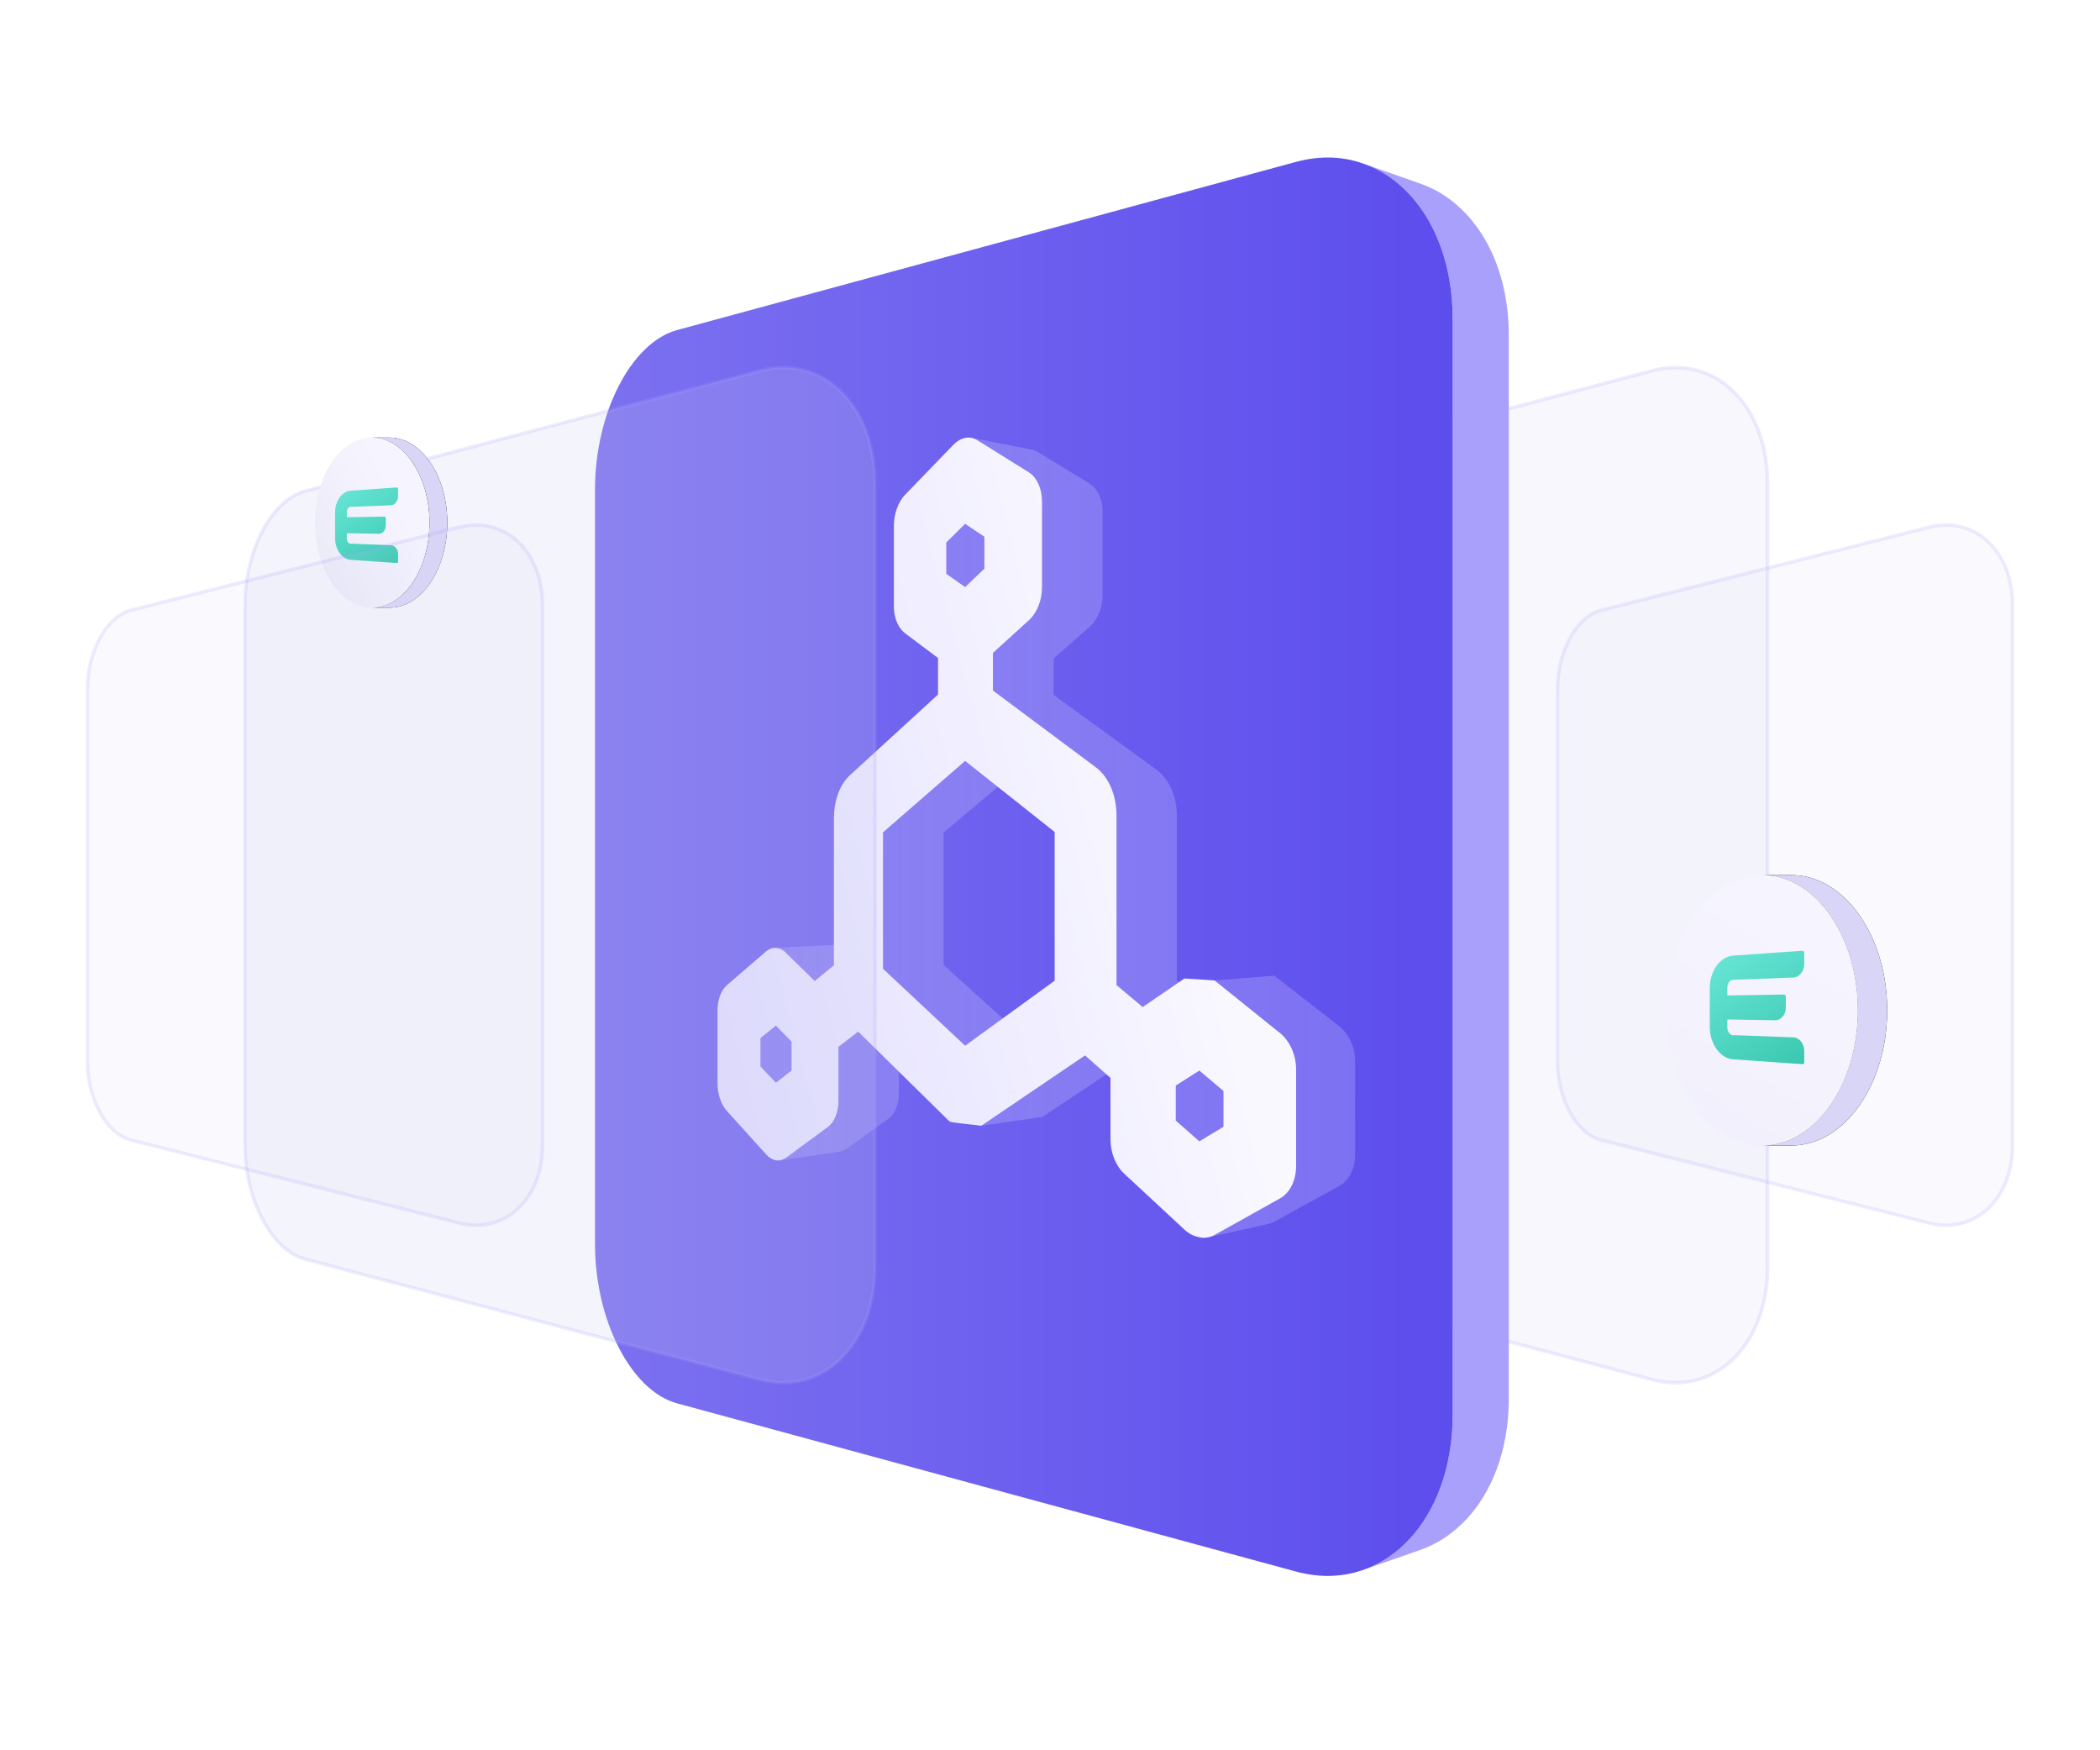<?xml version="1.0" encoding="UTF-8"?>
<svg width="120px" height="100px" viewBox="0 0 120 100" version="1.1" xmlns="http://www.w3.org/2000/svg" xmlns:xlink="http://www.w3.org/1999/xlink">
    <title>微服务</title>
    <defs>
        <linearGradient x1="-28.65%" y1="55.4%" x2="100%" y2="55.4%" id="linearGradient-1">
            <stop stop-color="#867BF1" offset="0%"></stop>
            <stop stop-color="#5C4DED" offset="100%"></stop>
        </linearGradient>
        <linearGradient x1="-16.214%" y1="50%" x2="100%" y2="50%" id="linearGradient-2">
            <stop stop-color="#F2F0FF" stop-opacity="0.2" offset="0%"></stop>
            <stop stop-color="#A8A0FB" stop-opacity="0.5" offset="100%"></stop>
        </linearGradient>
        <linearGradient x1="76.15%" y1="38.535%" x2="-23.559%" y2="74.984%" id="linearGradient-3">
            <stop stop-color="#F9F8FF" offset="0%"></stop>
            <stop stop-color="#DCD8FF" offset="100%"></stop>
        </linearGradient>
        <path d="M7.372,-0.002 C8.53,-0.002 9.604,0.51 10.489,1.382 C10.596,1.486 10.702,1.598 10.804,1.714 C10.826,1.742 10.851,1.769 10.874,1.796 C12.074,3.214 12.838,5.342 12.838,7.718 C12.838,11.983 10.388,15.448 7.372,15.448 L5.692,15.448 C8.708,15.448 11.157,11.983 11.157,7.718 C11.157,5.342 10.394,3.214 9.194,1.796 C9.171,1.769 9.146,1.742 9.124,1.714 C9.022,1.598 8.916,1.486 8.808,1.382 C7.924,0.51 6.849,-0.002 5.692,-0.002 L7.372,-0.002 Z" id="path-4"></path>
        <filter x="-63.0%" y="-29.1%" width="225.9%" height="158.3%" filterUnits="objectBoundingBox" id="filter-5">
            <feOffset dx="0" dy="0" in="SourceAlpha" result="shadowOffsetOuter1"></feOffset>
            <feGaussianBlur stdDeviation="1.5" in="shadowOffsetOuter1" result="shadowBlurOuter1"></feGaussianBlur>
            <feColorMatrix values="0 0 0 0 0.822   0 0 0 0 0.85   0 0 0 0 0.959  0 0 0 1 0" type="matrix" in="shadowBlurOuter1"></feColorMatrix>
        </filter>
        <linearGradient x1="61.747%" y1="18.247%" x2="-24.446%" y2="210.698%" id="linearGradient-6">
            <stop stop-color="#F6F5FF" offset="0%"></stop>
            <stop stop-color="#E9E8F6" offset="100%"></stop>
        </linearGradient>
        <linearGradient x1="21.833%" y1="0%" x2="91.878%" y2="119.354%" id="linearGradient-7">
            <stop stop-color="#66E4D5" offset="0%"></stop>
            <stop stop-color="#36C5AB" offset="100%"></stop>
        </linearGradient>
        <path d="M4.256,0 C4.956,0 5.605,0.322 6.14,0.871 C6.205,0.936 6.269,1.007 6.33,1.08 C6.344,1.097 6.359,1.114 6.373,1.132 C7.098,2.023 7.56,3.363 7.56,4.857 C7.56,7.541 6.079,9.72 4.256,9.72 L3.24,9.72 C5.064,9.72 6.544,7.541 6.544,4.857 C6.544,3.363 6.083,2.023 5.357,1.132 C5.344,1.114 5.329,1.097 5.315,1.08 C5.253,1.007 5.189,0.936 5.124,0.871 C4.59,0.322 3.94,0 3.24,0 L4.256,0 Z" id="path-8"></path>
        <filter x="-104.2%" y="-46.3%" width="308.3%" height="192.6%" filterUnits="objectBoundingBox" id="filter-9">
            <feOffset dx="0" dy="0" in="SourceAlpha" result="shadowOffsetOuter1"></feOffset>
            <feGaussianBlur stdDeviation="1.5" in="shadowOffsetOuter1" result="shadowBlurOuter1"></feGaussianBlur>
            <feColorMatrix values="0 0 0 0 0.822   0 0 0 0 0.85   0 0 0 0 0.959  0 0 0 1 0" type="matrix" in="shadowBlurOuter1"></feColorMatrix>
        </filter>
        <linearGradient x1="60.444%" y1="18.247%" x2="-12.51%" y2="74.984%" id="linearGradient-10">
            <stop stop-color="#F6F5FF" offset="0%"></stop>
            <stop stop-color="#E9E8F6" offset="100%"></stop>
        </linearGradient>
        <linearGradient x1="21.833%" y1="0%" x2="91.878%" y2="119.354%" id="linearGradient-11">
            <stop stop-color="#66E4D5" offset="0%"></stop>
            <stop stop-color="#36C5AB" offset="100%"></stop>
        </linearGradient>
    </defs>
    <g id="微服务" stroke="none" stroke-width="1" fill="none" fill-rule="evenodd">
        <g id="编组-2" transform="translate(5, 9)">
            <path d="M109.793,23.99 C109.803,24.021 109.81,24.052 109.819,24.083 C109.827,24.115 109.834,24.146 109.842,24.178 C109.85,24.21 109.858,24.242 109.864,24.274 C109.871,24.306 109.879,24.338 109.884,24.371 C109.903,24.463 109.92,24.557 109.934,24.652 C109.949,24.748 109.961,24.844 109.97,24.942 C109.98,25.04 109.987,25.139 109.992,25.239 C109.997,25.339 110,25.441 110,25.543 L110,56.456 C110,56.504 109.999,56.553 109.998,56.601 C109.997,56.649 109.995,56.697 109.993,56.744 C109.991,56.792 109.988,56.839 109.985,56.885 C109.982,56.933 109.978,56.979 109.974,57.026 L109.967,57.095 L109.96,57.165 C109.957,57.187 109.954,57.21 109.951,57.233 C109.948,57.256 109.945,57.278 109.942,57.301 C109.894,57.64 109.818,57.962 109.717,58.265 C109.615,58.567 109.488,58.849 109.339,59.109 C109.19,59.369 109.019,59.605 108.829,59.816 C108.641,60.025 108.433,60.211 108.209,60.369 C108.164,60.4 108.119,60.43 108.074,60.46 C108.027,60.489 107.981,60.517 107.934,60.544 C107.887,60.571 107.84,60.596 107.792,60.621 C107.744,60.646 107.696,60.669 107.646,60.692 C107.581,60.721 107.515,60.749 107.448,60.775 C107.381,60.8 107.313,60.823 107.244,60.845 C107.176,60.866 107.107,60.885 107.037,60.902 C106.967,60.919 106.895,60.933 106.824,60.947 C106.789,60.953 106.753,60.958 106.717,60.963 C106.681,60.969 106.645,60.974 106.609,60.978 C106.572,60.981 106.536,60.985 106.499,60.988 C106.463,60.991 106.426,60.993 106.389,60.996 C106.352,60.997 106.316,60.998 106.279,60.999 C106.241,61 106.204,61 106.167,61 C106.129,60.999 106.092,60.998 106.055,60.997 C106.017,60.995 105.98,60.993 105.941,60.99 C105.886,60.986 105.829,60.98 105.772,60.974 C105.714,60.967 105.657,60.959 105.6,60.95 C105.543,60.94 105.485,60.93 105.427,60.917 C105.37,60.906 105.312,60.892 105.254,60.878 L86.49,56.134 C86.311,56.089 86.137,56.017 85.971,55.922 C85.805,55.827 85.647,55.709 85.496,55.572 C85.346,55.434 85.204,55.277 85.072,55.103 C84.941,54.93 84.819,54.741 84.708,54.537 C84.68,54.486 84.653,54.435 84.627,54.383 C84.601,54.33 84.575,54.277 84.551,54.223 C84.526,54.169 84.501,54.115 84.478,54.059 C84.455,54.004 84.433,53.948 84.41,53.891 C84.4,53.863 84.389,53.834 84.379,53.806 L84.348,53.72 C84.338,53.69 84.328,53.661 84.318,53.632 C84.308,53.603 84.299,53.573 84.29,53.543 C84.257,53.44 84.227,53.335 84.2,53.228 C84.173,53.121 84.148,53.014 84.126,52.904 C84.104,52.794 84.085,52.683 84.068,52.571 C84.052,52.459 84.038,52.345 84.028,52.231 C84.026,52.215 84.025,52.199 84.024,52.182 C84.022,52.166 84.021,52.15 84.019,52.133 C84.018,52.117 84.017,52.101 84.016,52.084 C84.015,52.068 84.014,52.052 84.012,52.034 C84.011,52.002 84.009,51.969 84.007,51.936 C84.006,51.903 84.004,51.87 84.003,51.837 C84.002,51.804 84.001,51.77 84.001,51.737 C84.001,51.703 84,51.671 84,51.637 L84,30.363 C84,29.829 84.067,29.306 84.189,28.817 C84.31,28.326 84.487,27.867 84.708,27.462 C84.93,27.055 85.196,26.702 85.496,26.428 C85.798,26.151 86.134,25.955 86.49,25.865 L105.254,21.122 C105.312,21.108 105.37,21.094 105.427,21.082 C105.485,21.07 105.543,21.06 105.6,21.05 C105.657,21.041 105.714,21.033 105.772,21.026 C105.829,21.019 105.886,21.014 105.941,21.01 C105.98,21.007 106.017,21.004 106.055,21.003 C106.092,21.002 106.129,21 106.167,21 C106.204,21 106.241,21 106.279,21 C106.316,21.002 106.352,21.003 106.389,21.004 C106.426,21.006 106.463,21.008 106.499,21.011 C106.536,21.014 106.572,21.018 106.609,21.022 C106.645,21.026 106.681,21.03 106.717,21.036 C106.753,21.041 106.789,21.047 106.824,21.053 C106.885,21.064 106.944,21.076 107.003,21.09 C107.062,21.103 107.121,21.119 107.178,21.136 C107.236,21.153 107.294,21.171 107.352,21.191 C107.408,21.211 107.464,21.232 107.52,21.255 C107.548,21.266 107.574,21.278 107.602,21.289 C107.628,21.301 107.655,21.313 107.682,21.325 C107.709,21.338 107.735,21.35 107.761,21.363 C107.788,21.376 107.814,21.39 107.84,21.403 C107.872,21.421 107.903,21.438 107.934,21.456 C107.965,21.474 107.997,21.492 108.027,21.511 C108.058,21.53 108.089,21.55 108.119,21.57 C108.149,21.59 108.179,21.61 108.209,21.631 C108.246,21.657 108.283,21.684 108.319,21.713 C108.356,21.741 108.392,21.77 108.428,21.799 C108.463,21.829 108.498,21.859 108.533,21.89 C108.567,21.921 108.601,21.953 108.635,21.986 C108.653,22.003 108.671,22.02 108.689,22.038 C108.707,22.056 108.725,22.074 108.743,22.092 C108.76,22.11 108.777,22.129 108.795,22.147 C108.812,22.166 108.829,22.185 108.847,22.204 C108.878,22.241 108.905,22.274 108.931,22.304 C108.956,22.335 108.98,22.363 109,22.39 C109.021,22.416 109.04,22.441 109.058,22.465 C109.076,22.489 109.093,22.512 109.11,22.536 L109.153,22.597 C109.168,22.618 109.182,22.638 109.196,22.66 C109.21,22.68 109.224,22.702 109.238,22.723 C109.251,22.744 109.265,22.766 109.278,22.787 C109.333,22.877 109.384,22.969 109.433,23.064 C109.482,23.159 109.528,23.257 109.572,23.357 C109.614,23.457 109.655,23.56 109.692,23.666 C109.729,23.771 109.762,23.88 109.793,23.99" id="Fill-67备份" stroke-opacity="0.2" stroke="#A8A0FB" stroke-width="0.2" fill-opacity="0.1" fill="#CACAF1" stroke-linecap="square"></path>
            <path d="M95.714,16.335 C95.727,16.38 95.737,16.425 95.749,16.471 C95.76,16.516 95.77,16.562 95.782,16.608 C95.793,16.654 95.803,16.701 95.812,16.747 C95.822,16.794 95.832,16.841 95.84,16.888 C95.866,17.022 95.889,17.158 95.909,17.296 C95.929,17.434 95.946,17.574 95.959,17.716 C95.973,17.858 95.982,18.001 95.989,18.146 C95.996,18.292 96,18.439 96,18.588 L96,63.411 C96,63.481 95.999,63.551 95.997,63.622 C95.996,63.691 95.993,63.76 95.991,63.829 C95.987,63.898 95.984,63.966 95.979,64.034 C95.975,64.102 95.97,64.17 95.964,64.238 L95.954,64.338 L95.944,64.439 C95.94,64.471 95.937,64.505 95.932,64.537 C95.928,64.571 95.924,64.603 95.919,64.637 C95.853,65.128 95.748,65.595 95.608,66.035 C95.467,66.472 95.291,66.881 95.085,67.258 C94.878,67.634 94.642,67.977 94.379,68.283 C94.118,68.587 93.83,68.857 93.52,69.085 C93.458,69.13 93.396,69.174 93.333,69.216 C93.269,69.259 93.204,69.3 93.14,69.339 C93.075,69.378 93.01,69.414 92.943,69.45 C92.876,69.486 92.809,69.52 92.741,69.553 C92.651,69.595 92.559,69.635 92.467,69.673 C92.374,69.71 92.28,69.744 92.185,69.775 C92.09,69.806 91.994,69.833 91.897,69.858 C91.8,69.883 91.701,69.903 91.603,69.923 C91.554,69.932 91.504,69.939 91.454,69.947 C91.405,69.955 91.354,69.962 91.305,69.968 C91.254,69.973 91.204,69.979 91.153,69.983 C91.103,69.987 91.052,69.99 91.001,69.994 C90.949,69.996 90.899,69.998 90.847,69.999 C90.796,70 90.744,70 90.693,70 C90.641,69.999 90.589,69.997 90.537,69.995 C90.485,69.993 90.433,69.989 90.38,69.985 C90.303,69.979 90.224,69.971 90.146,69.962 C90.066,69.952 89.987,69.94 89.908,69.927 C89.828,69.913 89.748,69.898 89.668,69.88 C89.589,69.863 89.509,69.843 89.428,69.822 L63.448,62.945 C63.2,62.879 62.959,62.775 62.729,62.636 C62.499,62.5 62.28,62.328 62.071,62.129 C61.864,61.929 61.667,61.702 61.484,61.449 C61.302,61.199 61.134,60.924 60.98,60.629 C60.942,60.555 60.905,60.48 60.868,60.405 C60.832,60.329 60.797,60.251 60.763,60.174 C60.728,60.095 60.694,60.017 60.662,59.936 C60.63,59.856 60.599,59.775 60.568,59.692 C60.553,59.651 60.539,59.609 60.524,59.569 L60.482,59.443 C60.468,59.401 60.454,59.359 60.44,59.316 C60.427,59.274 60.414,59.231 60.401,59.188 C60.356,59.038 60.314,58.886 60.277,58.731 C60.239,58.576 60.205,58.42 60.175,58.26 C60.144,58.102 60.117,57.94 60.094,57.778 C60.072,57.616 60.053,57.451 60.039,57.285 C60.036,57.262 60.034,57.239 60.033,57.214 C60.031,57.191 60.029,57.168 60.027,57.143 C60.025,57.119 60.023,57.096 60.022,57.072 C60.021,57.048 60.019,57.025 60.017,57 C60.015,56.953 60.012,56.905 60.01,56.857 C60.008,56.81 60.006,56.761 60.004,56.714 C60.003,56.665 60.002,56.617 60.002,56.568 C60.001,56.52 60,56.472 60,56.424 L60,25.576 C60,24.802 60.093,24.044 60.261,23.335 C60.429,22.623 60.674,21.956 60.98,21.37 C61.288,20.779 61.656,20.268 62.071,19.871 C62.489,19.47 62.954,19.185 63.448,19.054 L89.428,12.178 C89.509,12.156 89.589,12.137 89.668,12.119 C89.748,12.102 89.828,12.087 89.908,12.072 C89.987,12.059 90.066,12.047 90.146,12.038 C90.224,12.028 90.303,12.02 90.38,12.014 C90.433,12.01 90.485,12.006 90.537,12.005 C90.589,12.002 90.641,12.001 90.693,12.001 C90.744,12 90.796,12 90.847,12.001 C90.899,12.002 90.949,12.004 91.001,12.006 C91.052,12.009 91.103,12.012 91.153,12.016 C91.204,12.021 91.254,12.026 91.305,12.032 C91.354,12.038 91.405,12.044 91.454,12.052 C91.504,12.059 91.554,12.068 91.603,12.077 C91.687,12.092 91.769,12.11 91.851,12.13 C91.932,12.15 92.013,12.173 92.093,12.197 C92.174,12.222 92.253,12.249 92.333,12.277 C92.412,12.306 92.489,12.337 92.567,12.37 C92.605,12.386 92.641,12.403 92.679,12.42 C92.716,12.436 92.754,12.454 92.79,12.471 C92.827,12.49 92.864,12.508 92.9,12.527 C92.937,12.545 92.973,12.565 93.009,12.585 C93.053,12.61 93.096,12.635 93.14,12.661 C93.183,12.687 93.227,12.714 93.269,12.741 C93.311,12.769 93.353,12.797 93.395,12.826 C93.437,12.855 93.479,12.885 93.52,12.915 C93.572,12.953 93.623,12.992 93.673,13.033 C93.724,13.074 93.773,13.116 93.823,13.158 C93.872,13.202 93.92,13.245 93.969,13.29 C94.017,13.335 94.063,13.381 94.11,13.429 C94.135,13.454 94.16,13.479 94.185,13.505 C94.209,13.531 94.234,13.557 94.259,13.583 C94.283,13.61 94.307,13.637 94.332,13.664 C94.355,13.691 94.379,13.718 94.403,13.745 C94.447,13.799 94.484,13.847 94.519,13.891 C94.555,13.936 94.587,13.977 94.615,14.015 C94.645,14.053 94.67,14.089 94.696,14.124 C94.721,14.159 94.744,14.193 94.768,14.227 L94.828,14.316 C94.848,14.346 94.867,14.376 94.886,14.407 C94.907,14.437 94.926,14.467 94.944,14.498 C94.963,14.529 94.982,14.561 95.001,14.592 C95.076,14.721 95.147,14.855 95.215,14.993 C95.283,15.13 95.347,15.272 95.407,15.417 C95.466,15.563 95.522,15.712 95.573,15.866 C95.625,16.019 95.671,16.175 95.714,16.335" id="Fill-67备份-4" stroke-opacity="0.2" stroke="#A8A0FB" stroke-width="0.2" fill-opacity="0.15" fill="#CACAF1" stroke-linecap="square"></path>
            <g id="编组" transform="translate(29, 0)">
                <path d="M52.215,70.914 C52.215,71.01 52.214,71.104 52.212,71.199 C52.209,71.294 52.207,71.388 52.202,71.481 C52.199,71.574 52.193,71.668 52.187,71.76 C52.183,71.852 52.174,71.944 52.166,72.035 C52.163,72.08 52.158,72.126 52.153,72.171 C52.149,72.218 52.144,72.262 52.139,72.308 L52.132,72.375 L52.132,72.375 L52.124,72.442 C52.118,72.488 52.113,72.532 52.107,72.576 C52.018,73.243 51.876,73.879 51.687,74.476 C51.497,75.071 51.26,75.627 50.981,76.141 C50.704,76.652 50.385,77.119 50.029,77.537 C49.676,77.953 49.288,78.32 48.87,78.633 C48.786,78.695 48.701,78.756 48.616,78.814 C48.531,78.872 48.444,78.927 48.356,78.981 C48.268,79.035 48.179,79.086 48.09,79.135 C48.001,79.184 47.91,79.23 47.818,79.276 C47.764,79.303 47.709,79.327 47.655,79.353 C47.6,79.376 47.545,79.401 47.489,79.424 L47.323,79.491 L47.323,79.491 C47.267,79.512 47.211,79.533 47.154,79.554 L44.001,80.658 L44.073,80.63 C44.13,80.609 44.186,80.587 44.242,80.564 C44.298,80.54 44.354,80.516 44.408,80.49 C44.462,80.466 44.518,80.44 44.572,80.413 C44.665,80.369 44.756,80.321 44.847,80.271 C44.938,80.221 45.027,80.168 45.115,80.115 C45.203,80.06 45.29,80.003 45.378,79.944 C45.464,79.885 45.548,79.823 45.632,79.759 C46.054,79.44 46.446,79.065 46.802,78.639 C47.16,78.211 47.482,77.733 47.763,77.208 C48.044,76.682 48.283,76.109 48.475,75.498 C48.666,74.884 48.809,74.231 48.899,73.544 C48.905,73.498 48.911,73.452 48.917,73.405 C48.922,73.36 48.927,73.313 48.932,73.268 L48.96,72.988 C48.968,72.893 48.975,72.799 48.98,72.703 C48.987,72.608 48.991,72.512 48.996,72.415 C48.999,72.32 49.003,72.223 49.005,72.126 C49.008,72.028 49.009,71.93 49.009,71.832 L49.009,9.205 C49.009,8.997 49.003,8.792 48.994,8.589 C48.984,8.384 48.971,8.185 48.953,7.987 C48.934,7.788 48.912,7.593 48.884,7.4 C48.858,7.206 48.827,7.016 48.791,6.829 L48.753,6.633 L48.711,6.439 C48.696,6.374 48.682,6.311 48.667,6.246 L48.619,6.056 C48.561,5.834 48.497,5.614 48.428,5.401 C48.358,5.187 48.282,4.979 48.202,4.774 C48.12,4.572 48.032,4.373 47.94,4.181 C47.848,3.988 47.751,3.803 47.649,3.621 C47.623,3.578 47.597,3.533 47.571,3.49 L47.533,3.426 L47.533,3.426 L47.413,3.236 L47.33,3.111 C47.299,3.063 47.267,3.016 47.232,2.968 C47.198,2.919 47.164,2.869 47.124,2.815 C47.084,2.761 47.041,2.704 46.993,2.642 C46.945,2.58 46.893,2.513 46.835,2.439 C46.802,2.401 46.769,2.362 46.738,2.324 L46.639,2.212 C46.605,2.176 46.571,2.138 46.538,2.103 C46.503,2.066 46.469,2.031 46.436,1.996 C46.372,1.93 46.307,1.865 46.243,1.802 C46.177,1.74 46.111,1.679 46.045,1.618 C45.977,1.559 45.911,1.5 45.841,1.443 C45.772,1.386 45.703,1.332 45.632,1.279 C45.577,1.236 45.52,1.195 45.463,1.154 L45.377,1.094 L45.29,1.036 C45.233,0.997 45.174,0.96 45.115,0.923 C45.056,0.887 44.996,0.852 44.937,0.817 C44.888,0.789 44.839,0.762 44.789,0.735 L44.639,0.658 L44.488,0.586 C44.436,0.563 44.386,0.539 44.335,0.517 L44.279,0.493 L44.223,0.469 C44.186,0.454 44.15,0.439 44.112,0.424 L44.055,0.402 L44.02,0.388 L45.511,0.91 C46.053,1.1 46.594,1.29 47.136,1.481 C47.174,1.495 47.211,1.507 47.249,1.521 C47.286,1.535 47.324,1.549 47.361,1.565 C47.398,1.579 47.434,1.594 47.473,1.609 L47.581,1.656 L47.581,1.656 C47.632,1.678 47.683,1.701 47.734,1.724 L47.884,1.797 C47.933,1.821 47.983,1.846 48.032,1.871 C48.081,1.898 48.13,1.925 48.179,1.952 C48.239,1.986 48.298,2.021 48.356,2.057 L48.531,2.166 L48.701,2.283 C48.758,2.323 48.814,2.364 48.87,2.404 C48.939,2.457 49.009,2.512 49.076,2.566 C49.144,2.622 49.212,2.68 49.277,2.738 C49.345,2.796 49.41,2.857 49.474,2.919 C49.539,2.981 49.604,3.044 49.665,3.108 L49.767,3.212 C49.801,3.248 49.833,3.283 49.866,3.319 L49.964,3.428 C49.998,3.466 50.029,3.503 50.061,3.54 C50.119,3.614 50.172,3.679 50.219,3.74 C50.266,3.801 50.309,3.855 50.348,3.908 C50.387,3.96 50.422,4.008 50.456,4.057 C50.49,4.104 50.522,4.15 50.553,4.197 L50.594,4.257 L50.594,4.257 L50.634,4.318 C50.662,4.359 50.687,4.4 50.714,4.442 C50.74,4.483 50.767,4.525 50.791,4.567 C50.818,4.609 50.842,4.651 50.868,4.694 C50.969,4.87 51.066,5.053 51.157,5.24 C51.249,5.427 51.335,5.62 51.415,5.817 C51.497,6.016 51.57,6.218 51.64,6.427 C51.709,6.635 51.772,6.848 51.83,7.065 L51.877,7.25 L51.921,7.436 C51.935,7.499 51.948,7.561 51.962,7.625 C51.976,7.688 51.989,7.751 52.001,7.815 C52.036,7.997 52.066,8.183 52.093,8.37 C52.12,8.557 52.142,8.747 52.16,8.94 C52.178,9.132 52.192,9.327 52.201,9.524 C52.211,9.721 52.215,9.921 52.215,10.124 L52.215,70.914 Z" id="形状结合" fill="#A8A0FB"></path>
                <path d="M48.619,6.057 C48.637,6.12 48.651,6.183 48.667,6.247 C48.682,6.31 48.696,6.374 48.711,6.438 C48.726,6.502 48.74,6.568 48.753,6.633 C48.766,6.698 48.78,6.764 48.791,6.829 C48.827,7.017 48.858,7.207 48.885,7.399 C48.912,7.593 48.935,7.788 48.953,7.986 C48.971,8.184 48.984,8.385 48.993,8.588 C49.003,8.791 49.009,8.997 49.009,9.205 L49.009,71.832 C49.009,71.93 49.007,72.028 49.005,72.126 C49.003,72.223 48.999,72.32 48.996,72.416 C48.991,72.512 48.986,72.608 48.981,72.703 C48.975,72.798 48.968,72.893 48.96,72.987 L48.946,73.127 L48.933,73.268 C48.927,73.314 48.922,73.36 48.916,73.406 C48.911,73.453 48.905,73.498 48.899,73.545 C48.809,74.232 48.666,74.884 48.474,75.498 C48.283,76.11 48.044,76.681 47.763,77.207 C47.482,77.733 47.16,78.211 46.802,78.64 C46.446,79.064 46.054,79.441 45.632,79.759 C45.548,79.823 45.464,79.884 45.378,79.944 C45.29,80.003 45.203,80.06 45.115,80.115 C45.027,80.169 44.938,80.22 44.847,80.27 C44.756,80.32 44.665,80.368 44.572,80.414 C44.449,80.473 44.324,80.529 44.198,80.582 C44.072,80.633 43.944,80.681 43.815,80.724 C43.686,80.767 43.555,80.806 43.423,80.841 C43.291,80.874 43.157,80.904 43.023,80.93 C42.956,80.943 42.889,80.954 42.82,80.964 C42.753,80.976 42.684,80.985 42.617,80.993 C42.548,81 42.479,81.009 42.41,81.014 C42.341,81.02 42.273,81.025 42.203,81.03 C42.133,81.033 42.064,81.035 41.994,81.037 C41.924,81.038 41.854,81.038 41.784,81.038 C41.713,81.037 41.643,81.034 41.572,81.032 C41.501,81.028 41.431,81.024 41.358,81.018 C41.253,81.01 41.146,80.998 41.039,80.985 C40.93,80.971 40.823,80.955 40.716,80.936 C40.607,80.918 40.497,80.897 40.389,80.871 C40.28,80.848 40.172,80.82 40.062,80.79 L4.694,71.18 C4.357,71.089 4.029,70.944 3.715,70.75 C3.402,70.559 3.104,70.32 2.819,70.041 C2.537,69.762 2.27,69.444 2.02,69.091 C1.773,68.741 1.543,68.358 1.334,67.945 C1.282,67.842 1.232,67.737 1.182,67.632 C1.133,67.526 1.085,67.418 1.038,67.309 C0.991,67.2 0.945,67.09 0.902,66.977 C0.857,66.865 0.815,66.752 0.773,66.636 C0.753,66.579 0.734,66.521 0.714,66.464 L0.656,66.289 C0.637,66.229 0.618,66.171 0.6,66.111 C0.581,66.052 0.563,65.992 0.546,65.932 C0.485,65.723 0.428,65.509 0.377,65.294 C0.325,65.077 0.279,64.859 0.238,64.636 C0.196,64.414 0.16,64.188 0.128,63.962 C0.098,63.735 0.072,63.504 0.052,63.273 C0.049,63.241 0.047,63.208 0.044,63.174 C0.042,63.142 0.04,63.109 0.036,63.075 C0.034,63.041 0.031,63.009 0.03,62.975 C0.028,62.942 0.026,62.909 0.023,62.875 C0.02,62.809 0.016,62.742 0.014,62.675 C0.01,62.609 0.008,62.541 0.006,62.474 C0.005,62.407 0.002,62.339 0.002,62.271 C0.001,62.204 1.33525191e-13,62.137 1.33525191e-13,62.07 L1.33525191e-13,18.969 C1.33525191e-13,17.886 0.126,16.827 0.356,15.837 C0.584,14.842 0.918,13.911 1.334,13.093 C1.753,12.267 2.255,11.552 2.819,10.998 C3.388,10.437 4.022,10.039 4.694,9.856 L40.062,0.248 C40.172,0.218 40.28,0.191 40.389,0.167 C40.497,0.142 40.607,0.121 40.716,0.101 C40.823,0.083 40.93,0.066 41.039,0.053 C41.146,0.039 41.253,0.028 41.358,0.02 C41.431,0.014 41.501,0.009 41.572,0.007 C41.643,0.003 41.713,0.001 41.784,0.001 C41.854,5.52518031e-14 41.924,5.52518031e-14 41.994,0.001 C42.064,0.003 42.133,0.006 42.203,0.008 C42.273,0.013 42.341,0.017 42.41,0.023 C42.479,0.029 42.548,0.036 42.617,0.044 C42.684,0.053 42.753,0.062 42.82,0.073 C42.889,0.083 42.956,0.095 43.023,0.107 C43.137,0.129 43.249,0.154 43.36,0.182 C43.471,0.21 43.581,0.241 43.69,0.275 C43.799,0.31 43.908,0.347 44.016,0.387 C44.124,0.428 44.229,0.471 44.335,0.516 C44.386,0.54 44.436,0.563 44.488,0.586 C44.538,0.61 44.589,0.634 44.639,0.659 C44.689,0.684 44.74,0.71 44.789,0.736 C44.839,0.761 44.888,0.789 44.937,0.817 C44.997,0.852 45.056,0.887 45.115,0.923 C45.174,0.96 45.233,0.997 45.29,1.035 C45.348,1.074 45.406,1.114 45.463,1.154 C45.52,1.195 45.577,1.236 45.632,1.278 C45.703,1.332 45.773,1.387 45.841,1.444 C45.911,1.501 45.977,1.559 46.045,1.619 C46.111,1.679 46.177,1.74 46.243,1.803 C46.308,1.866 46.371,1.93 46.436,1.997 C46.469,2.032 46.504,2.067 46.538,2.103 C46.571,2.139 46.605,2.175 46.639,2.212 C46.671,2.25 46.704,2.287 46.738,2.324 C46.769,2.363 46.802,2.4 46.834,2.439 C46.894,2.513 46.945,2.581 46.993,2.643 C47.041,2.705 47.085,2.762 47.124,2.815 C47.163,2.869 47.198,2.919 47.233,2.968 C47.267,3.016 47.299,3.064 47.331,3.112 L47.413,3.236 C47.44,3.277 47.467,3.319 47.492,3.362 C47.52,3.404 47.546,3.448 47.572,3.491 C47.597,3.534 47.623,3.578 47.649,3.621 C47.751,3.802 47.848,3.989 47.94,4.181 C48.032,4.374 48.12,4.572 48.201,4.775 C48.282,4.978 48.358,5.187 48.428,5.401 C48.498,5.615 48.561,5.834 48.619,6.057" id="Fill-67" fill="url(#linearGradient-1)"></path>
                <g id="编组-14" transform="translate(7, 16)">
                    <path d="M31.821,30.744 L35.512,33.622 C35.656,33.734 35.784,33.866 35.898,34.013 C36.012,34.16 36.11,34.323 36.19,34.497 C36.27,34.671 36.332,34.855 36.374,35.046 C36.402,35.174 36.421,35.304 36.431,35.436 L36.438,35.634 L36.439,40.97 C36.439,41.169 36.416,41.362 36.374,41.544 C36.332,41.727 36.27,41.897 36.19,42.054 C36.11,42.21 36.012,42.35 35.898,42.471 C35.784,42.591 35.656,42.691 35.512,42.769 L31.822,44.799 C31.794,44.812 31.767,44.826 31.739,44.839 L31.697,44.857 L31.656,44.873 C31.627,44.884 31.599,44.893 31.571,44.901 C31.542,44.91 31.514,44.917 31.485,44.924 L29.776,45.307 L28.119,45.676 L28.155,45.665 C28.184,45.656 28.212,45.647 28.24,45.637 C28.269,45.626 28.297,45.614 28.324,45.602 C28.353,45.589 28.38,45.575 28.407,45.561 L28.408,45.56 L32.129,43.48 L34.887,42.898 L32.129,43.479 C32.274,43.401 32.405,43.298 32.519,43.174 C32.634,43.05 32.733,42.904 32.814,42.743 C32.895,42.582 32.957,42.405 32.999,42.217 C33.042,42.028 33.065,41.828 33.065,41.622 L33.064,36.095 C33.065,35.889 33.042,35.684 32.999,35.485 C32.957,35.287 32.895,35.096 32.814,34.915 C32.733,34.735 32.634,34.566 32.519,34.414 C32.405,34.261 32.274,34.124 32.129,34.008 L32.129,34.008 L28.407,31.018 L31.821,30.744 Z M11.495,33.629 L10.364,34.477 L10.364,37.454 L10.363,37.454 L10.359,37.612 C10.353,37.717 10.341,37.819 10.323,37.917 C10.295,38.065 10.255,38.205 10.202,38.332 C10.151,38.46 10.087,38.575 10.013,38.675 C9.963,38.742 9.909,38.801 9.851,38.853 L9.76,38.924 L7.343,40.658 C7.31,40.678 7.278,40.695 7.246,40.711 C7.215,40.727 7.186,40.739 7.156,40.751 C7.127,40.762 7.099,40.771 7.071,40.779 C7.043,40.786 7.016,40.792 6.989,40.796 L3.554,41.297 C3.58,41.293 3.608,41.287 3.635,41.279 C3.662,41.271 3.691,41.263 3.72,41.251 C3.749,41.24 3.779,41.227 3.81,41.211 C3.841,41.195 3.872,41.177 3.906,41.157 L6.312,39.385 C6.405,39.318 6.489,39.232 6.563,39.13 C6.636,39.027 6.699,38.909 6.751,38.778 C6.804,38.646 6.844,38.504 6.871,38.352 C6.899,38.199 6.912,38.039 6.912,37.874 L6.912,34.812 L8.04,33.943 L11.495,33.629 Z M29.618,36.555 L29.618,38.49 L30.957,39.631 L27.537,40.21 L26.189,39.023 L26.189,37.023 L29.618,36.555 Z M18.66,38.747 L18.63,38.767 L18.615,38.776 L18.615,38.776 L18.571,38.803 C18.561,38.809 18.55,38.814 18.54,38.82 L15.074,39.316 C15.084,39.311 15.094,39.305 15.105,39.299 C15.114,39.293 15.124,39.286 15.134,39.28 C15.145,39.274 15.155,39.268 15.164,39.261 C15.174,39.255 15.184,39.248 15.194,39.241 L18.66,38.747 Z M24.459,34.906 L18.66,38.747 L15.193,39.241 L21.005,35.301 L24.459,34.906 Z M30.957,35.722 L29.618,36.555 L26.189,37.022 L27.537,36.166 L30.957,35.722 Z M5.887,35.578 L6.772,36.481 L3.339,36.861 L2.458,35.93 L5.887,35.579 L5.887,35.578 Z M6.773,33.304 L5.887,34.003 L5.887,35.578 L2.458,35.93 L2.458,34.312 L2.459,34.311 L3.339,33.596 L6.773,33.304 Z M14.152,18.477 L17.619,18.607 L12.919,22.565 L12.919,30.131 L17.619,34.389 L14.152,34.744 L9.459,30.347 L9.459,22.557 L14.152,18.477 Z M22.795,21.361 L26.242,21.407 L26.249,21.612 L26.249,31.009 L27.739,32.22 L24.298,32.536 L22.802,31.281 L22.802,21.572 L22.795,21.361 Z M6.754,28.984 C6.761,28.984 6.768,28.984 6.775,28.985 C6.801,28.986 6.826,28.989 6.853,28.994 C6.878,28.998 6.905,29.004 6.93,29.011 C6.955,29.018 6.982,29.026 7.007,29.035 C7.032,29.045 7.058,29.056 7.083,29.068 C7.092,29.072 7.101,29.077 7.11,29.082 L7.136,29.097 L7.149,29.104 L7.162,29.112 C7.171,29.117 7.18,29.123 7.189,29.129 L7.2,29.137 L7.233,29.158 L7.243,29.167 L7.276,29.191 L9.005,30.82 L5.559,31.048 L3.839,29.369 C3.832,29.363 3.824,29.357 3.818,29.353 C3.811,29.347 3.803,29.341 3.796,29.336 C3.789,29.33 3.781,29.325 3.775,29.32 C3.767,29.314 3.76,29.31 3.752,29.305 C3.743,29.299 3.735,29.293 3.726,29.288 C3.718,29.282 3.709,29.276 3.7,29.271 L3.674,29.257 C3.664,29.252 3.656,29.247 3.647,29.242 C3.622,29.23 3.597,29.219 3.572,29.209 C3.546,29.199 3.521,29.19 3.495,29.184 C3.469,29.176 3.444,29.17 3.418,29.166 C3.393,29.161 3.366,29.158 3.341,29.156 L3.33,29.156 L3.281,29.155 L6.694,28.984 L6.754,28.984 Z M15.741,14.452 L19.207,14.705 L25.06,18.953 L25.063,18.954 C25.234,19.078 25.389,19.228 25.528,19.4 C25.667,19.573 25.788,19.767 25.89,19.978 C25.991,20.188 26.073,20.417 26.133,20.656 C26.193,20.896 26.23,21.148 26.242,21.406 L22.795,21.36 C22.782,21.093 22.744,20.833 22.685,20.585 C22.625,20.337 22.543,20.103 22.441,19.884 C22.339,19.666 22.217,19.466 22.077,19.288 C21.938,19.112 21.781,18.957 21.611,18.829 L21.609,18.828 L15.741,14.452 Z M14.569,0.026 L17.988,0.699 C18,0.701 18.014,0.704 18.028,0.708 C18.04,0.711 18.054,0.715 18.068,0.719 C18.08,0.723 18.094,0.727 18.107,0.73 C18.12,0.735 18.133,0.74 18.147,0.745 L18.209,0.772 L18.231,0.782 C18.244,0.789 18.258,0.796 18.272,0.804 C18.286,0.811 18.3,0.819 18.313,0.828 L21.268,2.633 C21.38,2.703 21.483,2.795 21.573,2.903 C21.663,3.013 21.741,3.139 21.806,3.278 C21.87,3.418 21.92,3.57 21.954,3.733 C21.977,3.841 21.992,3.954 22,4.07 L22.006,4.247 L22.006,9.002 L22.005,9.001 L22,9.18 C21.992,9.299 21.977,9.416 21.954,9.531 C21.92,9.703 21.87,9.87 21.806,10.026 C21.741,10.183 21.663,10.328 21.573,10.461 C21.513,10.55 21.447,10.632 21.376,10.706 L21.267,10.813 L19.206,12.62 L19.207,12.62 L19.207,14.705 L15.741,14.452 L15.741,12.303 L17.805,10.432 C17.917,10.327 18.02,10.205 18.111,10.067 C18.2,9.931 18.28,9.779 18.344,9.618 C18.408,9.457 18.458,9.285 18.492,9.107 C18.515,8.989 18.531,8.867 18.539,8.745 L18.545,8.56 L18.545,3.652 C18.545,3.469 18.527,3.292 18.492,3.124 C18.458,2.956 18.408,2.799 18.344,2.655 C18.28,2.512 18.2,2.382 18.111,2.27 C18.02,2.158 17.917,2.064 17.805,1.992 L14.847,0.148 L14.806,0.123 L14.764,0.101 L14.722,0.081 L14.68,0.063 L14.62,0.042 L14.581,0.031 L14.569,0.026 Z M13.075,5.994 L16.541,6.491 L16.541,8.227 L17.619,8.967 L14.152,8.541 L13.075,7.783 L13.075,5.994 Z M14.152,4.929 L17.619,5.462 L16.541,6.491 L13.075,5.994 L14.152,4.929 Z" id="形状结合" fill="url(#linearGradient-2)" opacity="0.8"></path>
                    <path d="M13.075,5.994 L13.075,7.783 L14.152,8.541 L15.251,7.489 L15.251,5.665 L14.152,4.929 L13.075,5.994 L13.075,5.994 Z M28.914,39.378 L28.914,37.334 L27.537,36.166 L26.189,37.022 L26.189,39.022 L27.537,40.209 L28.914,39.378 L28.914,39.378 Z M4.235,36.161 L4.235,34.515 L3.339,33.596 L2.458,34.311 L2.458,35.93 L3.339,36.86 L4.235,36.161 L4.235,36.161 Z M19.266,31.033 L19.266,22.533 L14.152,18.476 L9.459,22.556 L9.459,30.347 L14.152,34.744 L19.266,31.033 L19.266,31.033 Z M32.129,34.008 C32.273,34.124 32.404,34.261 32.518,34.414 C32.634,34.566 32.732,34.735 32.813,34.915 C32.894,35.096 32.957,35.287 32.999,35.485 C33.042,35.683 33.064,35.889 33.064,36.095 L33.064,41.622 C33.064,41.828 33.042,42.028 32.999,42.217 C32.957,42.405 32.894,42.582 32.813,42.743 C32.732,42.904 32.634,43.05 32.518,43.174 C32.404,43.298 32.273,43.401 32.129,43.479 L28.407,45.56 C28.347,45.593 28.287,45.62 28.224,45.641 C28.163,45.664 28.099,45.682 28.036,45.694 C27.972,45.707 27.908,45.715 27.844,45.718 C27.779,45.721 27.714,45.72 27.648,45.712 C27.565,45.694 27.495,45.679 27.436,45.664 C27.377,45.649 27.328,45.636 27.287,45.622 C27.246,45.609 27.211,45.597 27.18,45.583 C27.149,45.57 27.122,45.557 27.096,45.543 C27.077,45.534 27.059,45.524 27.042,45.514 C27.023,45.504 27.006,45.493 26.988,45.482 C26.971,45.472 26.953,45.461 26.935,45.449 L26.883,45.414 C26.865,45.401 26.847,45.389 26.831,45.376 C26.813,45.363 26.797,45.349 26.779,45.336 C26.763,45.322 26.745,45.308 26.728,45.294 L26.679,45.25 L23.258,42.072 C23.133,41.959 23.019,41.826 22.921,41.679 C22.822,41.531 22.738,41.371 22.669,41.2 C22.6,41.03 22.548,40.849 22.512,40.665 C22.475,40.48 22.457,40.291 22.457,40.101 L22.457,36.587 L21.005,35.301 L15.193,39.241 C15.183,39.248 15.174,39.255 15.164,39.261 C15.154,39.267 15.144,39.274 15.134,39.28 C15.124,39.286 15.114,39.293 15.104,39.299 C15.094,39.305 15.084,39.31 15.074,39.316 C14.632,39.267 14.3,39.23 14.05,39.2 C13.801,39.171 13.633,39.148 13.517,39.131 C13.403,39.114 13.341,39.101 13.305,39.092 C13.27,39.082 13.261,39.074 13.252,39.066 L13.124,38.941 L8.04,33.942 L6.912,34.811 L6.912,37.874 C6.912,38.039 6.898,38.199 6.871,38.351 C6.844,38.504 6.804,38.646 6.751,38.778 C6.699,38.909 6.636,39.027 6.562,39.13 C6.488,39.232 6.404,39.318 6.311,39.385 L3.905,41.157 C3.849,41.191 3.797,41.219 3.747,41.24 C3.696,41.262 3.649,41.277 3.603,41.287 C3.557,41.298 3.512,41.303 3.47,41.303 C3.426,41.304 3.383,41.3 3.341,41.292 C3.328,41.29 3.316,41.287 3.304,41.284 C3.292,41.281 3.279,41.278 3.267,41.274 C3.256,41.271 3.243,41.267 3.231,41.264 C3.219,41.26 3.207,41.255 3.195,41.251 C3.159,41.236 3.123,41.22 3.087,41.2 C3.051,41.181 3.015,41.159 2.981,41.135 C2.946,41.109 2.912,41.082 2.878,41.052 C2.844,41.022 2.81,40.989 2.778,40.954 L0.53,38.468 C0.448,38.378 0.375,38.273 0.309,38.156 C0.245,38.039 0.188,37.909 0.142,37.772 C0.096,37.636 0.061,37.49 0.037,37.341 C0.012,37.191 -7.46069873e-14,37.037 -7.46069873e-14,36.883 L-7.46069873e-14,32.748 C-7.46069873e-14,32.594 0.012,32.444 0.037,32.301 C0.061,32.158 0.096,32.022 0.142,31.896 C0.188,31.771 0.245,31.656 0.309,31.555 C0.375,31.453 0.448,31.365 0.53,31.293 L2.778,29.356 C2.789,29.348 2.8,29.339 2.811,29.33 C2.822,29.321 2.833,29.313 2.844,29.306 C2.855,29.298 2.866,29.29 2.878,29.283 C2.888,29.275 2.9,29.268 2.912,29.263 C2.923,29.256 2.934,29.249 2.946,29.243 C2.958,29.237 2.97,29.231 2.981,29.226 C2.992,29.221 3.004,29.216 3.015,29.211 C3.027,29.206 3.039,29.201 3.052,29.197 L3.087,29.185 C3.098,29.182 3.11,29.179 3.123,29.176 C3.135,29.173 3.146,29.171 3.159,29.168 C3.171,29.166 3.182,29.164 3.195,29.162 C3.207,29.16 3.219,29.159 3.231,29.158 C3.243,29.157 3.256,29.156 3.267,29.155 L3.304,29.155 C3.316,29.155 3.328,29.156 3.341,29.156 C3.366,29.158 3.392,29.161 3.418,29.166 C3.443,29.17 3.469,29.176 3.495,29.183 C3.52,29.19 3.546,29.199 3.571,29.209 C3.596,29.219 3.622,29.23 3.646,29.242 C3.655,29.247 3.664,29.252 3.674,29.257 L3.7,29.271 C3.709,29.276 3.718,29.282 3.725,29.288 C3.734,29.293 3.743,29.299 3.752,29.305 C3.76,29.309 3.766,29.314 3.774,29.32 C3.781,29.325 3.789,29.33 3.796,29.336 C3.803,29.341 3.81,29.347 3.817,29.352 C3.824,29.357 3.832,29.363 3.839,29.369 L5.558,31.048 L6.652,30.15 L6.652,21.737 C6.652,21.504 6.671,21.274 6.707,21.053 C6.743,20.831 6.797,20.618 6.866,20.417 C6.935,20.217 7.02,20.028 7.12,19.857 C7.22,19.685 7.333,19.532 7.459,19.399 L7.563,19.295 L12.601,14.682 L12.601,12.593 L10.723,11.187 C10.63,11.118 10.545,11.031 10.47,10.932 C10.394,10.833 10.329,10.721 10.274,10.598 C10.219,10.475 10.175,10.342 10.141,10.201 C10.108,10.059 10.088,9.911 10.079,9.757 L10.079,9.594 L10.079,5.043 C10.079,4.872 10.094,4.702 10.123,4.536 C10.152,4.371 10.194,4.209 10.25,4.056 C10.305,3.901 10.373,3.756 10.453,3.623 C10.532,3.489 10.623,3.368 10.723,3.264 L13.467,0.425 C13.5,0.392 13.528,0.365 13.553,0.343 C13.578,0.32 13.599,0.301 13.618,0.285 C13.637,0.269 13.653,0.256 13.668,0.244 C13.683,0.232 13.697,0.223 13.712,0.213 C13.747,0.187 13.782,0.165 13.818,0.145 C13.854,0.125 13.891,0.106 13.928,0.091 C13.965,0.074 14.001,0.06 14.038,0.048 C14.075,0.036 14.112,0.026 14.15,0.019 C14.165,0.015 14.179,0.014 14.194,0.011 C14.21,0.009 14.224,0.007 14.239,0.005 C14.255,0.004 14.269,0.002 14.284,0.001 C14.299,-3.19744231e-14 14.314,-3.19744231e-14 14.329,-3.19744231e-14 C14.358,-0.001 14.388,-3.19744231e-14 14.418,0.003 C14.447,0.005 14.476,0.009 14.506,0.014 C14.535,0.019 14.564,0.026 14.594,0.034 C14.622,0.042 14.651,0.052 14.679,0.063 C14.694,0.068 14.708,0.075 14.721,0.081 C14.736,0.087 14.75,0.094 14.763,0.1 C14.778,0.108 14.792,0.115 14.805,0.123 C14.819,0.131 14.833,0.139 14.846,0.147 L17.804,1.992 C17.917,2.064 18.019,2.158 18.11,2.269 C18.2,2.382 18.279,2.512 18.344,2.655 C18.408,2.799 18.458,2.956 18.492,3.124 C18.526,3.292 18.545,3.469 18.545,3.652 L18.545,8.559 C18.545,8.745 18.526,8.929 18.492,9.107 C18.458,9.285 18.408,9.457 18.344,9.618 C18.279,9.779 18.2,9.931 18.11,10.067 C18.019,10.205 17.917,10.327 17.804,10.431 L15.741,12.303 L15.741,14.452 L21.609,18.828 C21.781,18.956 21.937,19.111 22.077,19.288 C22.217,19.466 22.339,19.666 22.44,19.884 C22.543,20.102 22.625,20.337 22.684,20.585 C22.744,20.833 22.782,21.093 22.795,21.36 L22.802,21.571 L22.802,31.28 L24.298,32.536 L26.679,30.905 L28.407,31.017 L32.129,34.008 Z" id="Fill-295" fill="url(#linearGradient-3)"></path>
                </g>
            </g>
            <path d="M44.714,16.335 C44.727,16.38 44.737,16.425 44.749,16.471 C44.76,16.516 44.77,16.562 44.782,16.608 C44.793,16.654 44.803,16.701 44.812,16.747 C44.822,16.794 44.832,16.841 44.84,16.888 C44.866,17.022 44.889,17.158 44.909,17.296 C44.929,17.434 44.946,17.574 44.959,17.716 C44.973,17.858 44.982,18.001 44.989,18.146 C44.996,18.292 45,18.439 45,18.588 L45,63.411 C45,63.481 44.999,63.551 44.997,63.622 C44.996,63.691 44.993,63.76 44.991,63.829 C44.987,63.898 44.984,63.966 44.979,64.034 C44.975,64.102 44.97,64.17 44.964,64.238 L44.954,64.338 L44.944,64.439 C44.94,64.471 44.937,64.505 44.932,64.537 C44.928,64.571 44.924,64.603 44.919,64.637 C44.853,65.128 44.748,65.595 44.608,66.035 C44.467,66.472 44.291,66.881 44.085,67.258 C43.878,67.634 43.642,67.977 43.379,68.283 C43.118,68.587 42.83,68.857 42.52,69.085 C42.458,69.13 42.396,69.174 42.333,69.216 C42.269,69.259 42.204,69.3 42.14,69.339 C42.075,69.378 42.01,69.414 41.943,69.45 C41.876,69.486 41.809,69.52 41.741,69.553 C41.651,69.595 41.559,69.635 41.467,69.673 C41.374,69.71 41.28,69.744 41.185,69.775 C41.09,69.806 40.994,69.833 40.897,69.858 C40.8,69.883 40.701,69.903 40.603,69.923 C40.554,69.932 40.504,69.939 40.454,69.947 C40.405,69.955 40.354,69.962 40.305,69.968 C40.254,69.973 40.204,69.979 40.153,69.983 C40.103,69.987 40.052,69.99 40.001,69.994 C39.949,69.996 39.899,69.998 39.847,69.999 C39.796,70 39.744,70 39.693,70 C39.641,69.999 39.589,69.997 39.537,69.995 C39.485,69.993 39.433,69.989 39.38,69.985 C39.303,69.979 39.224,69.971 39.146,69.962 C39.066,69.952 38.987,69.94 38.908,69.927 C38.828,69.913 38.748,69.898 38.668,69.88 C38.589,69.863 38.509,69.843 38.428,69.822 L12.448,62.945 C12.2,62.879 11.959,62.775 11.729,62.636 C11.499,62.5 11.28,62.328 11.071,62.129 C10.864,61.929 10.667,61.702 10.484,61.449 C10.302,61.199 10.134,60.924 9.98,60.629 C9.942,60.555 9.905,60.48 9.868,60.405 C9.832,60.329 9.797,60.251 9.763,60.174 C9.728,60.095 9.694,60.017 9.662,59.936 C9.63,59.856 9.599,59.775 9.568,59.692 C9.553,59.651 9.539,59.609 9.524,59.569 L9.482,59.443 C9.468,59.401 9.454,59.359 9.44,59.316 C9.427,59.274 9.414,59.231 9.401,59.188 C9.356,59.038 9.314,58.886 9.277,58.731 C9.239,58.576 9.205,58.42 9.175,58.26 C9.144,58.102 9.117,57.94 9.094,57.778 C9.072,57.616 9.053,57.451 9.039,57.285 C9.036,57.262 9.034,57.239 9.033,57.214 C9.031,57.191 9.029,57.168 9.027,57.143 C9.025,57.119 9.023,57.096 9.022,57.072 C9.021,57.048 9.019,57.025 9.017,57 C9.015,56.953 9.012,56.905 9.01,56.857 C9.008,56.81 9.006,56.761 9.004,56.714 C9.003,56.665 9.002,56.617 9.002,56.568 C9.001,56.52 9,56.472 9,56.424 L9,25.576 C9,24.802 9.093,24.044 9.261,23.335 C9.429,22.623 9.674,21.956 9.98,21.37 C10.288,20.779 10.656,20.268 11.071,19.871 C11.489,19.47 11.954,19.185 12.448,19.054 L38.428,12.178 C38.509,12.156 38.589,12.137 38.668,12.119 C38.748,12.102 38.828,12.087 38.908,12.072 C38.987,12.059 39.066,12.047 39.146,12.038 C39.224,12.028 39.303,12.02 39.38,12.014 C39.433,12.01 39.485,12.006 39.537,12.005 C39.589,12.002 39.641,12.001 39.693,12.001 C39.744,12 39.796,12 39.847,12.001 C39.899,12.002 39.949,12.004 40.001,12.006 C40.052,12.009 40.103,12.012 40.153,12.016 C40.204,12.021 40.254,12.026 40.305,12.032 C40.354,12.038 40.405,12.044 40.454,12.052 C40.504,12.059 40.554,12.068 40.603,12.077 C40.687,12.092 40.769,12.11 40.851,12.13 C40.932,12.15 41.013,12.173 41.093,12.197 C41.174,12.222 41.253,12.249 41.333,12.277 C41.412,12.306 41.489,12.337 41.567,12.37 C41.605,12.386 41.641,12.403 41.679,12.42 C41.716,12.436 41.754,12.454 41.79,12.471 C41.827,12.49 41.864,12.508 41.9,12.527 C41.937,12.545 41.973,12.565 42.009,12.585 C42.053,12.61 42.096,12.635 42.14,12.661 C42.183,12.687 42.227,12.714 42.269,12.741 C42.311,12.769 42.353,12.797 42.395,12.826 C42.437,12.855 42.479,12.885 42.52,12.915 C42.572,12.953 42.623,12.992 42.673,13.033 C42.724,13.074 42.773,13.116 42.823,13.158 C42.872,13.202 42.92,13.245 42.969,13.29 C43.017,13.335 43.063,13.381 43.11,13.429 C43.135,13.454 43.16,13.479 43.185,13.505 C43.209,13.531 43.234,13.557 43.259,13.583 C43.283,13.61 43.307,13.637 43.332,13.664 C43.355,13.691 43.379,13.718 43.403,13.745 C43.447,13.799 43.484,13.847 43.519,13.891 C43.555,13.936 43.587,13.977 43.615,14.015 C43.645,14.053 43.67,14.089 43.696,14.124 C43.721,14.159 43.744,14.193 43.768,14.227 L43.828,14.316 C43.848,14.346 43.867,14.376 43.886,14.407 C43.907,14.437 43.926,14.467 43.944,14.498 C43.963,14.529 43.982,14.561 44.001,14.592 C44.076,14.721 44.147,14.855 44.215,14.993 C44.283,15.13 44.347,15.272 44.407,15.417 C44.466,15.563 44.522,15.712 44.573,15.866 C44.625,16.019 44.671,16.175 44.714,16.335" id="Fill-67备份" stroke-opacity="0.2" stroke="#A8A0FB" stroke-width="0.2" fill-opacity="0.2" fill="#CACAF1" stroke-linecap="square"></path>
            <g id="编组备份-8" transform="translate(90, 41)">
                <g id="Clip-88">
                    <use fill="black" fill-opacity="1" filter="url(#filter-5)" xlink:href="#path-4"></use>
                    <use fill="#D8D5F6" fill-rule="evenodd" xlink:href="#path-4"></use>
                </g>
                <path d="M1.21,12.126 C0.594,10.874 0.233,9.356 0.233,7.718 C0.233,5.722 0.771,3.902 1.653,2.531 C1.771,2.348 1.894,2.172 2.024,2.006 C2.993,0.76 4.281,-0.002 5.691,-0.002 C6.849,-0.002 7.923,0.51 8.808,1.381 C8.915,1.487 9.021,1.598 9.123,1.714 C9.147,1.742 9.171,1.768 9.194,1.797 C10.393,3.213 11.157,5.342 11.157,7.718 C11.157,11.984 8.709,15.448 5.691,15.448 C4.011,15.448 2.506,14.368 1.503,12.672 C1.484,12.638 1.465,12.604 1.446,12.571 C1.364,12.427 1.285,12.278 1.21,12.126" id="Fill-1" fill="url(#linearGradient-6)"></path>
                <path d="M3.839,6.068 C3.822,6.086 3.805,6.106 3.79,6.129 C3.776,6.15 3.763,6.174 3.751,6.2 C3.74,6.225 3.73,6.252 3.722,6.28 C3.715,6.308 3.709,6.337 3.706,6.367 L3.704,6.433 L3.706,6.496 L3.706,6.874 L3.99,6.869 L4.04,6.872 L4.085,6.868 L6.946,6.821 C6.96,6.821 6.973,6.824 6.985,6.83 C6.997,6.837 7.008,6.845 7.017,6.856 C7.026,6.867 7.033,6.88 7.038,6.895 C7.043,6.91 7.046,6.926 7.046,6.943 L7.046,7.558 C7.046,7.66 7.029,7.758 6.999,7.846 C6.968,7.934 6.924,8.014 6.87,8.08 C6.816,8.147 6.752,8.2 6.681,8.236 C6.61,8.272 6.533,8.292 6.452,8.291 L3.706,8.246 L3.706,8.627 L3.704,8.693 L3.704,8.723 L3.706,8.756 C3.708,8.774 3.711,8.792 3.715,8.809 C3.718,8.827 3.723,8.844 3.728,8.861 C3.733,8.878 3.739,8.894 3.745,8.91 C3.752,8.926 3.759,8.941 3.767,8.956 C3.772,8.965 3.777,8.974 3.782,8.982 C3.788,8.991 3.793,8.999 3.8,9.007 C3.805,9.015 3.811,9.023 3.817,9.03 C3.824,9.037 3.83,9.044 3.837,9.052 C3.847,9.062 3.857,9.071 3.867,9.08 C3.877,9.088 3.887,9.097 3.899,9.103 C3.91,9.111 3.921,9.117 3.932,9.123 C3.944,9.128 3.957,9.133 3.969,9.138 C3.975,9.14 3.98,9.141 3.986,9.142 C3.992,9.144 3.998,9.145 4.004,9.146 C4.009,9.147 4.015,9.148 4.021,9.148 C4.028,9.149 4.034,9.149 4.04,9.149 C4.046,9.15 4.053,9.15 4.058,9.15 C4.064,9.149 4.071,9.149 4.077,9.149 C4.083,9.148 4.088,9.147 4.095,9.146 C4.101,9.146 4.107,9.144 4.114,9.143 L7.478,9.269 C7.563,9.272 7.644,9.296 7.718,9.337 C7.792,9.377 7.859,9.435 7.916,9.506 C7.972,9.576 8.019,9.66 8.051,9.751 C8.082,9.843 8.1,9.943 8.1,10.048 L8.1,10.681 C8.1,10.699 8.097,10.715 8.092,10.73 C8.086,10.744 8.078,10.757 8.068,10.768 C8.059,10.779 8.048,10.787 8.035,10.793 C8.023,10.798 8.009,10.801 7.996,10.8 L4.04,10.523 C4.011,10.521 3.983,10.517 3.954,10.513 C3.926,10.509 3.897,10.504 3.87,10.497 C3.842,10.491 3.814,10.483 3.787,10.475 C3.759,10.466 3.732,10.456 3.706,10.445 C3.585,10.397 3.471,10.327 3.366,10.24 C3.262,10.153 3.167,10.05 3.084,9.932 C3.001,9.815 2.929,9.684 2.871,9.543 C2.813,9.402 2.768,9.251 2.738,9.092 C2.732,9.057 2.727,9.022 2.722,8.986 C2.717,8.951 2.713,8.915 2.71,8.879 C2.706,8.843 2.704,8.806 2.702,8.769 C2.701,8.733 2.7,8.696 2.7,8.66 L2.7,6.46 C2.7,6.423 2.701,6.386 2.702,6.349 C2.704,6.313 2.706,6.276 2.71,6.24 C2.713,6.205 2.717,6.169 2.722,6.133 C2.727,6.098 2.732,6.063 2.738,6.028 C2.768,5.869 2.813,5.717 2.871,5.575 C2.929,5.434 3.001,5.303 3.084,5.186 C3.167,5.068 3.262,4.965 3.366,4.879 C3.471,4.792 3.585,4.722 3.706,4.675 C3.732,4.664 3.759,4.654 3.787,4.646 C3.814,4.637 3.842,4.629 3.87,4.623 C3.897,4.616 3.926,4.611 3.954,4.607 C3.983,4.603 4.011,4.599 4.04,4.597 L7.996,4.32 C8.009,4.319 8.023,4.322 8.035,4.327 C8.048,4.333 8.059,4.341 8.068,4.352 C8.078,4.362 8.086,4.376 8.092,4.391 C8.097,4.405 8.1,4.421 8.1,4.439 L8.1,5.069 C8.1,5.173 8.082,5.274 8.051,5.366 C8.019,5.458 7.972,5.542 7.916,5.613 C7.859,5.684 7.792,5.742 7.718,5.783 C7.644,5.824 7.563,5.848 7.478,5.851 L3.99,5.981 C3.975,5.984 3.961,5.989 3.948,5.994 C3.935,5.999 3.922,6.005 3.909,6.013 C3.897,6.02 3.884,6.029 3.873,6.038 C3.861,6.047 3.85,6.058 3.839,6.068" id="Fill-1" fill="url(#linearGradient-7)"></path>
            </g>
            <g id="编组备份-9" transform="translate(13, 16)">
                <g id="Clip-88">
                    <use fill="black" fill-opacity="1" filter="url(#filter-9)" xlink:href="#path-8"></use>
                    <use fill="#D8D5F6" fill-rule="evenodd" xlink:href="#path-8"></use>
                </g>
                <path d="M0.579,7.63 C0.214,6.842 0,5.887 0,4.857 C0,3.601 0.319,2.456 0.842,1.593 C0.912,1.478 0.985,1.368 1.062,1.263 C1.637,0.479 2.401,0 3.238,0 C3.925,0 4.562,0.322 5.087,0.87 C5.15,0.936 5.213,1.007 5.274,1.079 C5.288,1.097 5.302,1.114 5.316,1.132 C6.027,2.022 6.48,3.362 6.48,4.857 C6.48,7.541 5.028,9.72 3.238,9.72 C2.241,9.72 1.348,9.041 0.753,7.973 C0.742,7.952 0.731,7.931 0.72,7.91 C0.671,7.819 0.624,7.726 0.579,7.63" id="Fill-1" fill="url(#linearGradient-10)"></path>
                <path d="M1.874,4.055 C1.865,4.069 1.856,4.086 1.848,4.102 C1.841,4.119 1.834,4.137 1.829,4.156 C1.824,4.174 1.82,4.194 1.818,4.214 L1.816,4.258 L1.818,4.3 L1.818,4.552 L2.007,4.549 L2.041,4.55 L2.071,4.548 L3.978,4.517 C3.987,4.517 3.996,4.519 4.004,4.523 C4.012,4.527 4.019,4.533 4.025,4.54 C4.031,4.547 4.036,4.556 4.039,4.566 C4.043,4.576 4.045,4.586 4.045,4.598 L4.045,5.008 C4.045,5.076 4.033,5.141 4.013,5.2 C3.993,5.259 3.963,5.312 3.927,5.356 C3.891,5.4 3.848,5.436 3.801,5.46 C3.754,5.484 3.703,5.497 3.649,5.496 L1.818,5.466 L1.818,5.72 L1.816,5.764 L1.816,5.785 L1.818,5.806 C1.819,5.818 1.821,5.83 1.824,5.842 C1.826,5.854 1.829,5.865 1.832,5.877 C1.836,5.888 1.84,5.899 1.844,5.909 C1.848,5.92 1.853,5.93 1.859,5.94 C1.862,5.946 1.865,5.952 1.869,5.958 C1.873,5.963 1.876,5.969 1.88,5.974 C1.884,5.979 1.888,5.984 1.892,5.989 C1.896,5.994 1.901,5.999 1.905,6.004 C1.912,6.01 1.918,6.017 1.925,6.023 C1.932,6.028 1.939,6.034 1.946,6.038 C1.954,6.043 1.961,6.047 1.969,6.051 C1.977,6.055 1.985,6.058 1.993,6.061 C1.997,6.062 2.001,6.063 2.005,6.064 C2.009,6.065 2.013,6.066 2.016,6.067 C2.02,6.067 2.024,6.068 2.028,6.068 C2.032,6.068 2.036,6.069 2.041,6.069 C2.045,6.069 2.049,6.069 2.053,6.069 C2.057,6.069 2.061,6.069 2.065,6.068 C2.069,6.068 2.073,6.067 2.077,6.067 C2.081,6.066 2.085,6.065 2.09,6.064 L4.333,6.149 C4.389,6.151 4.443,6.166 4.493,6.194 C4.542,6.221 4.587,6.259 4.625,6.306 C4.662,6.353 4.693,6.409 4.714,6.47 C4.735,6.531 4.747,6.598 4.747,6.668 L4.747,7.09 C4.747,7.102 4.746,7.112 4.742,7.122 C4.738,7.132 4.733,7.141 4.726,7.148 C4.72,7.155 4.713,7.161 4.704,7.164 C4.696,7.168 4.687,7.17 4.678,7.169 L2.041,6.985 C2.022,6.983 2.002,6.981 1.984,6.978 C1.965,6.975 1.946,6.972 1.927,6.967 C1.909,6.963 1.89,6.958 1.872,6.952 C1.854,6.947 1.836,6.94 1.818,6.933 C1.737,6.9 1.661,6.854 1.592,6.796 C1.522,6.738 1.459,6.669 1.403,6.591 C1.348,6.512 1.3,6.425 1.261,6.331 C1.222,6.237 1.193,6.136 1.173,6.03 C1.169,6.007 1.165,5.984 1.162,5.96 C1.159,5.936 1.156,5.912 1.154,5.888 C1.151,5.864 1.15,5.84 1.149,5.815 C1.148,5.791 1.147,5.767 1.147,5.742 L1.147,4.276 C1.147,4.251 1.148,4.227 1.149,4.202 C1.15,4.178 1.151,4.153 1.154,4.129 C1.156,4.106 1.159,4.082 1.162,4.058 C1.165,4.034 1.169,4.011 1.173,3.988 C1.193,3.882 1.222,3.78 1.261,3.686 C1.3,3.592 1.348,3.504 1.403,3.426 C1.459,3.348 1.522,3.279 1.592,3.222 C1.661,3.164 1.737,3.118 1.818,3.086 C1.836,3.079 1.854,3.072 1.872,3.066 C1.89,3.06 1.909,3.055 1.927,3.051 C1.946,3.047 1.965,3.043 1.984,3.041 C2.002,3.038 2.022,3.036 2.041,3.034 L4.678,2.849 C4.687,2.849 4.696,2.85 4.704,2.854 C4.713,2.858 4.72,2.863 4.726,2.871 C4.733,2.877 4.738,2.886 4.742,2.896 C4.746,2.906 4.747,2.917 4.747,2.928 L4.747,3.348 C4.747,3.418 4.735,3.485 4.714,3.546 C4.693,3.608 4.662,3.664 4.625,3.711 C4.587,3.758 4.542,3.797 4.493,3.825 C4.443,3.852 4.389,3.868 4.333,3.87 L2.007,3.957 C1.997,3.959 1.988,3.962 1.979,3.965 C1.971,3.969 1.962,3.973 1.954,3.978 C1.945,3.983 1.937,3.988 1.929,3.995 C1.922,4.001 1.914,4.008 1.907,4.015 C1.895,4.027 1.884,4.04 1.874,4.055 Z" id="Fill-1" fill="url(#linearGradient-11)"></path>
            </g>
            <path d="M25.793,23.99 C25.803,24.021 25.81,24.052 25.819,24.083 C25.827,24.115 25.834,24.146 25.842,24.178 C25.85,24.21 25.858,24.242 25.864,24.274 C25.871,24.306 25.879,24.338 25.884,24.371 C25.903,24.463 25.92,24.557 25.934,24.652 C25.949,24.748 25.961,24.844 25.97,24.942 C25.98,25.04 25.987,25.139 25.992,25.239 C25.997,25.339 26,25.441 26,25.543 L26,56.456 C26,56.504 25.999,56.553 25.998,56.601 C25.997,56.649 25.995,56.697 25.993,56.744 C25.991,56.792 25.988,56.839 25.985,56.885 C25.982,56.933 25.978,56.979 25.974,57.026 L25.967,57.095 L25.96,57.165 C25.957,57.187 25.954,57.21 25.951,57.233 C25.948,57.256 25.945,57.278 25.942,57.301 C25.894,57.64 25.818,57.962 25.717,58.265 C25.615,58.567 25.488,58.849 25.339,59.109 C25.19,59.369 25.019,59.605 24.829,59.816 C24.641,60.025 24.433,60.211 24.209,60.369 C24.164,60.4 24.119,60.43 24.074,60.46 C24.027,60.489 23.981,60.517 23.934,60.544 C23.887,60.571 23.84,60.596 23.792,60.621 C23.744,60.646 23.696,60.669 23.646,60.692 C23.581,60.721 23.515,60.749 23.448,60.775 C23.381,60.8 23.313,60.823 23.244,60.845 C23.176,60.866 23.107,60.885 23.037,60.902 C22.967,60.919 22.895,60.933 22.824,60.947 C22.789,60.953 22.753,60.958 22.717,60.963 C22.681,60.969 22.645,60.974 22.609,60.978 C22.572,60.981 22.536,60.985 22.499,60.988 C22.463,60.991 22.426,60.993 22.389,60.996 C22.352,60.997 22.316,60.998 22.279,60.999 C22.241,61 22.204,61 22.167,61 C22.129,60.999 22.092,60.998 22.055,60.997 C22.017,60.995 21.98,60.993 21.941,60.99 C21.886,60.986 21.829,60.98 21.772,60.974 C21.714,60.967 21.657,60.959 21.6,60.95 C21.543,60.94 21.485,60.93 21.427,60.917 C21.37,60.906 21.312,60.892 21.254,60.878 L2.49,56.134 C2.311,56.089 2.137,56.017 1.971,55.922 C1.805,55.827 1.647,55.709 1.496,55.572 C1.346,55.434 1.204,55.277 1.072,55.103 C0.941,54.93 0.819,54.741 0.708,54.537 C0.68,54.486 0.653,54.435 0.627,54.383 C0.601,54.33 0.575,54.277 0.551,54.223 C0.526,54.169 0.501,54.115 0.478,54.059 C0.455,54.004 0.433,53.948 0.41,53.891 C0.4,53.863 0.389,53.834 0.379,53.806 L0.348,53.72 C0.338,53.69 0.328,53.661 0.318,53.632 C0.308,53.603 0.299,53.573 0.29,53.543 C0.257,53.44 0.227,53.335 0.2,53.228 C0.173,53.121 0.148,53.014 0.126,52.904 C0.104,52.794 0.085,52.683 0.068,52.571 C0.052,52.459 0.038,52.345 0.028,52.231 C0.026,52.215 0.025,52.199 0.024,52.182 C0.022,52.166 0.021,52.15 0.019,52.133 C0.018,52.117 0.017,52.101 0.016,52.084 C0.015,52.068 0.014,52.052 0.012,52.034 C0.011,52.002 0.009,51.969 0.007,51.936 C0.006,51.903 0.004,51.87 0.003,51.837 C0.002,51.804 0.001,51.77 0.001,51.737 C0.001,51.703 0,51.671 0,51.637 L0,30.363 C0,29.829 0.067,29.306 0.189,28.817 C0.31,28.326 0.487,27.867 0.708,27.462 C0.93,27.055 1.196,26.702 1.496,26.428 C1.798,26.151 2.134,25.955 2.49,25.865 L21.254,21.122 C21.312,21.108 21.37,21.094 21.427,21.082 C21.485,21.07 21.543,21.06 21.6,21.05 C21.657,21.041 21.714,21.033 21.772,21.026 C21.829,21.019 21.886,21.014 21.941,21.01 C21.98,21.007 22.017,21.004 22.055,21.003 C22.092,21.002 22.129,21 22.167,21 C22.204,21 22.241,21 22.279,21 C22.316,21.002 22.352,21.003 22.389,21.004 C22.426,21.006 22.463,21.008 22.499,21.011 C22.536,21.014 22.572,21.018 22.609,21.022 C22.645,21.026 22.681,21.03 22.717,21.036 C22.753,21.041 22.789,21.047 22.824,21.053 C22.885,21.064 22.944,21.076 23.003,21.09 C23.062,21.103 23.121,21.119 23.178,21.136 C23.236,21.153 23.294,21.171 23.352,21.191 C23.408,21.211 23.464,21.232 23.52,21.255 C23.548,21.266 23.574,21.278 23.602,21.289 C23.628,21.301 23.655,21.313 23.682,21.325 C23.709,21.338 23.735,21.35 23.761,21.363 C23.788,21.376 23.814,21.39 23.84,21.403 C23.872,21.421 23.903,21.438 23.934,21.456 C23.965,21.474 23.997,21.492 24.027,21.511 C24.058,21.53 24.089,21.55 24.119,21.57 C24.149,21.59 24.179,21.61 24.209,21.631 C24.246,21.657 24.283,21.684 24.319,21.713 C24.356,21.741 24.392,21.77 24.428,21.799 C24.463,21.829 24.498,21.859 24.533,21.89 C24.567,21.921 24.601,21.953 24.635,21.986 C24.653,22.003 24.671,22.02 24.689,22.038 C24.707,22.056 24.725,22.074 24.743,22.092 C24.76,22.11 24.777,22.129 24.795,22.147 C24.812,22.166 24.829,22.185 24.847,22.204 C24.878,22.241 24.905,22.274 24.931,22.304 C24.956,22.335 24.98,22.363 25,22.39 C25.021,22.416 25.04,22.441 25.058,22.465 C25.076,22.489 25.093,22.512 25.11,22.536 L25.153,22.597 C25.168,22.618 25.182,22.638 25.196,22.66 C25.21,22.68 25.224,22.702 25.238,22.723 C25.251,22.744 25.265,22.766 25.278,22.787 C25.333,22.877 25.384,22.969 25.433,23.064 C25.482,23.159 25.528,23.257 25.572,23.357 C25.614,23.457 25.655,23.56 25.692,23.666 C25.729,23.771 25.762,23.88 25.793,23.99" id="Fill-67备份" stroke-opacity="0.2" stroke="#A8A0FB" stroke-width="0.2" fill-opacity="0.1" fill="#CACAF1" stroke-linecap="square"></path>
        </g>
    </g>
</svg>